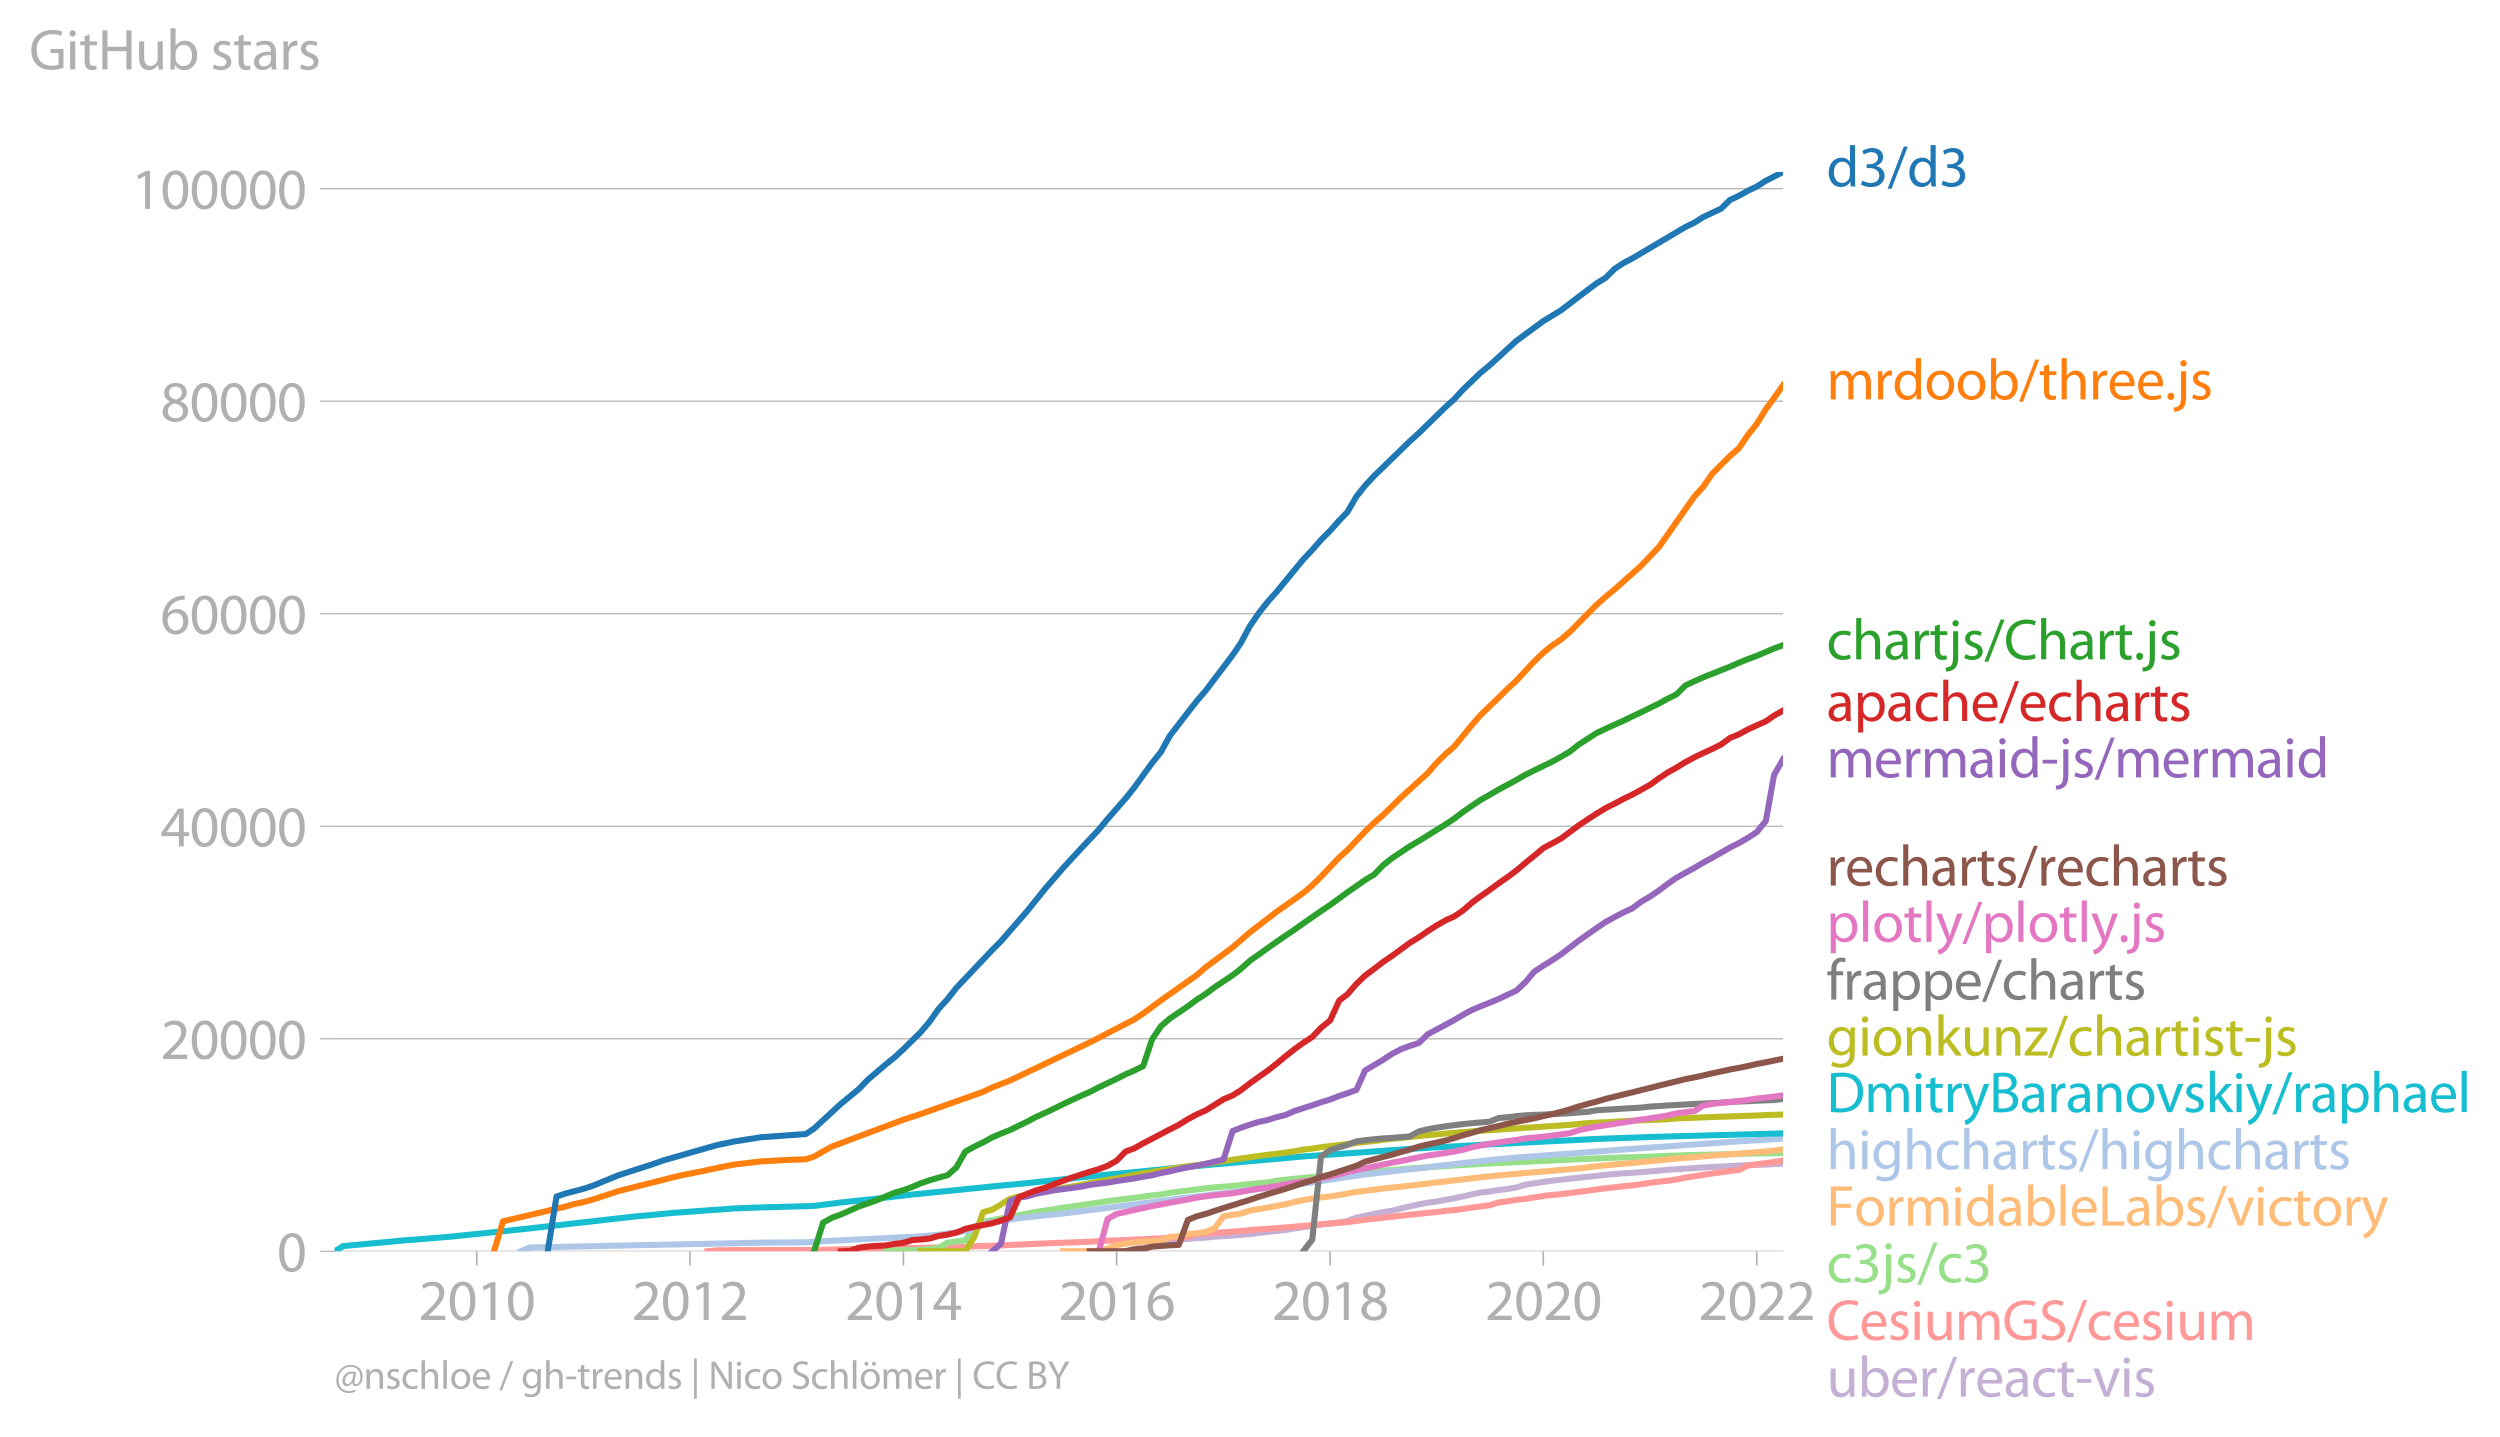 <svg xmlns:xlink="http://www.w3.org/1999/xlink" width="821.807" height="472.419" viewBox="0 0 616.355 354.314" xmlns="http://www.w3.org/2000/svg"><defs><style>*{stroke-linejoin:round;stroke-linecap:butt}</style></defs><g id="figure_1"><path d="M0 354.314h616.355V0H0v354.314z" style="fill:none" id="patch_1"/><g id="axes_1"><path d="M82.476 308.493h357.12V42.381H82.476v266.112z" style="fill:none" id="patch_2"/><g id="matplotlib.axis_1"><g id="xtick_1"><g id="line2d_1"><defs><path id="m6e16ceaa70" d="M0 0v3.5" style="stroke:#b0b0b0;stroke-width:.4"/></defs><use xlink:href="#m6e16ceaa70" x="117.54" y="308.493" style="fill:#b0b0b0;stroke:#b0b0b0;stroke-width:.4"/></g><g style="fill:#b0b0b0" transform="matrix(.14 0 0 -.14 103.177 325.433)" id="text_1"><defs><path id="MyriadPro-Regular-32" d="M2944 0v467H1075v13l333 307c877 845 1434 1466 1434 2234 0 595-378 1209-1274 1209-480 0-890-179-1178-422l180-397c192 160 505 352 883 352 621 0 825-390 825-813-6-627-486-1164-1548-2176L288 346V0h2656z" transform="scale(.016)"/><path id="MyriadPro-Regular-30" d="M1677 4230c-845 0-1447-768-1447-2163C243 691 794-70 1606-70c922 0 1447 780 1447 2195 0 1325-499 2105-1376 2105zm-32-435c582 0 845-672 845-1696 0-1062-276-1734-852-1734-512 0-844 614-844 1696 0 1133 358 1734 851 1734z" transform="scale(.016)"/><path id="MyriadPro-Regular-31" d="M1510 0h544v4160h-480l-908-486 108-429 724 390h12V0z" transform="scale(.016)"/></defs><use xlink:href="#MyriadPro-Regular-32"/><use xlink:href="#MyriadPro-Regular-30" x="51.3"/><use xlink:href="#MyriadPro-Regular-31" x="102.6"/><use xlink:href="#MyriadPro-Regular-30" x="153.9"/></g></g><g id="xtick_2"><use xlink:href="#m6e16ceaa70" x="170.1" y="308.493" style="fill:#b0b0b0;stroke:#b0b0b0;stroke-width:.4" id="line2d_2"/><g style="fill:#b0b0b0" transform="matrix(.14 0 0 -.14 155.737 325.433)" id="text_2"><use xlink:href="#MyriadPro-Regular-32"/><use xlink:href="#MyriadPro-Regular-30" x="51.3"/><use xlink:href="#MyriadPro-Regular-31" x="102.6"/><use xlink:href="#MyriadPro-Regular-32" x="153.9"/></g></g><g id="xtick_3"><use xlink:href="#m6e16ceaa70" x="222.732" y="308.493" style="fill:#b0b0b0;stroke:#b0b0b0;stroke-width:.4" id="line2d_3"/><g style="fill:#b0b0b0" transform="matrix(.14 0 0 -.14 208.37 325.433)" id="text_3"><defs><path id="MyriadPro-Regular-34" d="M2560 0v1133h582v441h-582v2586h-608L96 1504v-371h1933V0h531zM666 1574v13l1017 1415c115 192 218 371 346 614h19c-13-218-19-435-19-653V1574H666z" transform="scale(.016)"/></defs><use xlink:href="#MyriadPro-Regular-32"/><use xlink:href="#MyriadPro-Regular-30" x="51.3"/><use xlink:href="#MyriadPro-Regular-31" x="102.6"/><use xlink:href="#MyriadPro-Regular-34" x="153.9"/></g></g><g id="xtick_4"><use xlink:href="#m6e16ceaa70" x="275.292" y="308.493" style="fill:#b0b0b0;stroke:#b0b0b0;stroke-width:.4" id="line2d_4"/><g style="fill:#b0b0b0" transform="matrix(.14 0 0 -.14 260.93 325.433)" id="text_4"><defs><path id="MyriadPro-Regular-36" d="M2662 4224c-102 0-243-6-409-32-525-64-986-275-1331-614-410-410-704-1056-704-1876C218 621 800-70 1690-70c864 0 1382 704 1382 1465 0 813-518 1344-1254 1344-461 0-807-217-1005-480h-19c96 685 563 1331 1446 1479 160 25 307 32 422 25v461zM1690 365c-589 0-903 505-916 1190 0 103 26 186 64 250 154 301 468 512 807 512 518 0 857-359 857-954s-326-998-806-998h-6z" transform="scale(.016)"/></defs><use xlink:href="#MyriadPro-Regular-32"/><use xlink:href="#MyriadPro-Regular-30" x="51.3"/><use xlink:href="#MyriadPro-Regular-31" x="102.6"/><use xlink:href="#MyriadPro-Regular-36" x="153.9"/></g></g><g id="xtick_5"><use xlink:href="#m6e16ceaa70" x="327.924" y="308.493" style="fill:#b0b0b0;stroke:#b0b0b0;stroke-width:.4" id="line2d_5"/><g style="fill:#b0b0b0" transform="matrix(.14 0 0 -.14 313.561 325.433)" id="text_5"><defs><path id="MyriadPro-Regular-38" d="M1062 2170c-512-218-825-589-825-1114C237 448 762-70 1632-70c794 0 1414 486 1414 1209 0 506-320 871-838 1075v20c512 243 685 620 685 972 0 519-403 1024-1210 1024-729 0-1286-448-1286-1107 0-358 198-717 659-934l6-19zm583-1831c-531 0-851 371-832 794 0 397 262 717 749 857 563-160 915-403 915-908 0-423-327-743-832-743zm6 3488c506 0 704-345 704-678 0-378-275-634-633-755-480 128-794 352-794 768 0 358 256 665 723 665z" transform="scale(.016)"/></defs><use xlink:href="#MyriadPro-Regular-32"/><use xlink:href="#MyriadPro-Regular-30" x="51.3"/><use xlink:href="#MyriadPro-Regular-31" x="102.6"/><use xlink:href="#MyriadPro-Regular-38" x="153.9"/></g></g><g id="xtick_6"><use xlink:href="#m6e16ceaa70" x="380.484" y="308.493" style="fill:#b0b0b0;stroke:#b0b0b0;stroke-width:.4" id="line2d_6"/><g style="fill:#b0b0b0" transform="matrix(.14 0 0 -.14 366.121 325.433)" id="text_6"><use xlink:href="#MyriadPro-Regular-32"/><use xlink:href="#MyriadPro-Regular-30" x="51.3"/><use xlink:href="#MyriadPro-Regular-32" x="102.6"/><use xlink:href="#MyriadPro-Regular-30" x="153.9"/></g></g><g id="xtick_7"><use xlink:href="#m6e16ceaa70" x="433.116" y="308.493" style="fill:#b0b0b0;stroke:#b0b0b0;stroke-width:.4" id="line2d_7"/><g style="fill:#b0b0b0" transform="matrix(.14 0 0 -.14 418.753 325.433)" id="text_7"><use xlink:href="#MyriadPro-Regular-32"/><use xlink:href="#MyriadPro-Regular-30" x="51.3"/><use xlink:href="#MyriadPro-Regular-32" x="102.6"/><use xlink:href="#MyriadPro-Regular-32" x="153.9"/></g></g></g><g id="matplotlib.axis_2"><g id="ytick_1"><path d="M82.476 308.493h357.12" clip-path="url(#p48790f5b46)" style="fill:none;stroke:#b0b0b0;stroke-width:.3;stroke-linecap:square" id="line2d_8"/><g id="line2d_9"><defs><path id="m9517b2ce12" d="M0 0h-3.5" style="stroke:#b0b0b0;stroke-width:.3"/></defs><use xlink:href="#m9517b2ce12" x="82.476" y="308.493" style="fill:#b0b0b0;stroke:#b0b0b0;stroke-width:.3"/></g><use xlink:href="#MyriadPro-Regular-30" style="fill:#b0b0b0" transform="matrix(.14 0 0 -.14 68.295 313.463)" id="text_8"/></g><g id="ytick_2"><path d="M82.476 256.099h357.12" clip-path="url(#p48790f5b46)" style="fill:none;stroke:#b0b0b0;stroke-width:.3;stroke-linecap:square" id="line2d_10"/><use xlink:href="#m9517b2ce12" x="82.476" y="256.099" style="fill:#b0b0b0;stroke:#b0b0b0;stroke-width:.3" id="line2d_11"/><g style="fill:#b0b0b0" transform="matrix(.14 0 0 -.14 39.568 261.069)" id="text_9"><use xlink:href="#MyriadPro-Regular-32"/><use xlink:href="#MyriadPro-Regular-30" x="51.3"/><use xlink:href="#MyriadPro-Regular-30" x="102.6"/><use xlink:href="#MyriadPro-Regular-30" x="153.9"/><use xlink:href="#MyriadPro-Regular-30" x="205.2"/></g></g><g id="ytick_3"><path d="M82.476 203.705h357.12" clip-path="url(#p48790f5b46)" style="fill:none;stroke:#b0b0b0;stroke-width:.3;stroke-linecap:square" id="line2d_12"/><use xlink:href="#m9517b2ce12" x="82.476" y="203.705" style="fill:#b0b0b0;stroke:#b0b0b0;stroke-width:.3" id="line2d_13"/><g style="fill:#b0b0b0" transform="matrix(.14 0 0 -.14 39.568 208.675)" id="text_10"><use xlink:href="#MyriadPro-Regular-34"/><use xlink:href="#MyriadPro-Regular-30" x="51.3"/><use xlink:href="#MyriadPro-Regular-30" x="102.6"/><use xlink:href="#MyriadPro-Regular-30" x="153.9"/><use xlink:href="#MyriadPro-Regular-30" x="205.2"/></g></g><g id="ytick_4"><path d="M82.476 151.31h357.12" clip-path="url(#p48790f5b46)" style="fill:none;stroke:#b0b0b0;stroke-width:.3;stroke-linecap:square" id="line2d_14"/><use xlink:href="#m9517b2ce12" x="82.476" y="151.311" style="fill:#b0b0b0;stroke:#b0b0b0;stroke-width:.3" id="line2d_15"/><g style="fill:#b0b0b0" transform="matrix(.14 0 0 -.14 39.568 156.28)" id="text_11"><use xlink:href="#MyriadPro-Regular-36"/><use xlink:href="#MyriadPro-Regular-30" x="51.3"/><use xlink:href="#MyriadPro-Regular-30" x="102.6"/><use xlink:href="#MyriadPro-Regular-30" x="153.9"/><use xlink:href="#MyriadPro-Regular-30" x="205.2"/></g></g><g id="ytick_5"><path d="M82.476 98.917h357.12" clip-path="url(#p48790f5b46)" style="fill:none;stroke:#b0b0b0;stroke-width:.3;stroke-linecap:square" id="line2d_16"/><use xlink:href="#m9517b2ce12" x="82.476" y="98.917" style="fill:#b0b0b0;stroke:#b0b0b0;stroke-width:.3" id="line2d_17"/><g style="fill:#b0b0b0" transform="matrix(.14 0 0 -.14 39.568 103.887)" id="text_12"><use xlink:href="#MyriadPro-Regular-38"/><use xlink:href="#MyriadPro-Regular-30" x="51.3"/><use xlink:href="#MyriadPro-Regular-30" x="102.6"/><use xlink:href="#MyriadPro-Regular-30" x="153.9"/><use xlink:href="#MyriadPro-Regular-30" x="205.2"/></g></g><g id="ytick_6"><path d="M82.476 46.523h357.12" clip-path="url(#p48790f5b46)" style="fill:none;stroke:#b0b0b0;stroke-width:.3;stroke-linecap:square" id="line2d_18"/><use xlink:href="#m9517b2ce12" x="82.476" y="46.523" style="fill:#b0b0b0;stroke:#b0b0b0;stroke-width:.3" id="line2d_19"/><g style="fill:#b0b0b0" transform="matrix(.14 0 0 -.14 32.387 51.493)" id="text_13"><use xlink:href="#MyriadPro-Regular-31"/><use xlink:href="#MyriadPro-Regular-30" x="51.3"/><use xlink:href="#MyriadPro-Regular-30" x="102.6"/><use xlink:href="#MyriadPro-Regular-30" x="153.9"/><use xlink:href="#MyriadPro-Regular-30" x="205.2"/><use xlink:href="#MyriadPro-Regular-30" x="256.5"/></g></g><g style="fill:#b0b0b0" transform="matrix(.14 0 0 -.14 7.2 17.14)" id="text_14"><defs><path id="MyriadPro-Regular-47" d="M3770 2266H2349v-448h877V531c-128-64-378-115-743-115-1005 0-1664 646-1664 1741 0 1081 685 1734 1735 1734 435 0 723-83 953-185l135 454c-186 90-576 198-1076 198-1446 0-2329-940-2336-2227 0-672 231-1248 602-1606 422-403 960-570 1613-570 582 0 1075 147 1325 237v2074z" transform="scale(.016)"/><path id="MyriadPro-Regular-69" d="M1030 0v3098H467V0h563zM749 4320c-205 0-352-154-352-352 0-192 141-346 339-346 224 0 365 154 358 346 0 198-134 352-345 352z" transform="scale(.016)"/><path id="MyriadPro-Regular-74" d="M595 3667v-569H115v-429h480V979c0-365 58-640 218-806C947 19 1158-70 1421-70c217 0 390 38 499 83l-26 422c-83-25-172-38-326-38-314 0-422 217-422 601v1671h806v429h-806v742l-551-173z" transform="scale(.016)"/><path id="MyriadPro-Regular-48" d="M486 4314V0h557v2022h2087V0h563v4314h-563V2509H1043v1805H486z" transform="scale(.016)"/><path id="MyriadPro-Regular-75" d="M3059 3098h-563V1197c0-103-19-205-51-288-103-250-365-512-743-512-512 0-691 397-691 985v1716H448V1286C448 198 1030-70 1517-70c550 0 877 326 1024 576h13l32-506h499c-19 243-26 525-26 845v2253z" transform="scale(.016)"/><path id="MyriadPro-Regular-62" d="M467 800c0-275-13-589-25-800h486l26 512h19c230-410 589-582 1037-582 691 0 1388 550 1388 1657 7 941-537 1581-1305 1581-499 0-858-224-1056-570h-13v1946H467V800zm557 998c0 90 19 167 32 231 115 429 474 691 858 691 601 0 921-531 921-1152 0-710-352-1190-941-1190-409 0-736 268-844 659-13 64-26 134-26 205v556z" transform="scale(.016)"/><path id="MyriadPro-Regular-73" d="M250 147C467 19 781-70 1120-70c736 0 1158 390 1158 934 0 461-275 730-812 934-404 154-589 269-589 525 0 231 185 423 518 423 288 0 512-103 634-180l141 410c-173 102-448 192-762 192-666 0-1069-410-1069-909 0-371 263-678 819-877 416-153 576-300 576-569 0-256-192-461-601-461-282 0-576 115-743 224L250 147z" transform="scale(.016)"/><path id="MyriadPro-Regular-61" d="M2643 1901c0 621-230 1267-1177 1267-391 0-762-109-1018-275l128-371c218 140 518 230 806 230 634 0 704-461 704-717v-64C890 1978 224 1568 224 819c0-448 320-889 947-889 442 0 775 217 947 460h20l44-390h512c-38 211-51 474-51 742v1159zm-544-858c0-57-13-121-32-179-89-262-345-518-749-518-288 0-531 172-531 537 0 602 698 711 1312 698v-538z" transform="scale(.016)"/><path id="MyriadPro-Regular-72" d="M467 0h557v1651c0 96 13 186 26 263 76 422 358 723 755 723 77 0 134-7 192-19v531c-51 13-96 19-160 19-378 0-717-262-858-678h-25l-20 608H442c19-288 25-602 25-967V0z" transform="scale(.016)"/></defs><use xlink:href="#MyriadPro-Regular-47"/><use xlink:href="#MyriadPro-Regular-69" x="64.6"/><use xlink:href="#MyriadPro-Regular-74" x="88"/><use xlink:href="#MyriadPro-Regular-48" x="121.1"/><use xlink:href="#MyriadPro-Regular-75" x="186.3"/><use xlink:href="#MyriadPro-Regular-62" x="241.4"/><use xlink:href="#MyriadPro-Regular-20" x="298.3"/><use xlink:href="#MyriadPro-Regular-73" x="319.5"/><use xlink:href="#MyriadPro-Regular-74" x="359.1"/><use xlink:href="#MyriadPro-Regular-61" x="392.2"/><use xlink:href="#MyriadPro-Regular-72" x="440.4"/><use xlink:href="#MyriadPro-Regular-73" x="473.1"/></g></g><path d="m277.524 308.493 2.088-.005 2.232-1.894 2.16-.087 2.232-.626 2.16-.126 2.232-.094 2.232-.233 2.16-.189 2.232-.118 2.16-.235 2.232-.113 2.232-.155 2.016-.178 2.232-.18 2.16-.286 2.232-.262 2.16-.215 2.232-.243 2.232-.396 2.16-.299 2.232-.332 2.16-.357 2.232-.217 2.232-.27 2.016-.335 2.232-.846 2.16-.427 2.232-.509 2.16-.424 2.232-.34 2.232-.577 2.16-.505 2.232-.506 2.16-.398 2.232-.283 2.232-.422 2.016-.393 2.232-.445 2.16-.516 2.232-.443 2.16-.262 2.232-.362 2.232-.28 2.16-.364 2.232-.684 2.16-.335 2.232-.349 2.232-.3 2.088-.216 2.232-.285 2.16-.212 2.232-.233 2.16-.234 2.232-.259 2.232-.202 2.16-.16 2.232-.138 2.16-.16 2.232-.189 2.232-.188 2.016-.202 2.232-.134 2.16-.16 2.232-.133 2.16-.139 2.232-.126 2.232-.112 2.16-.105 2.232-.129 2.16-.096 2.232-.092 2.232-.07 2.016-.1 2.232-.124" clip-path="url(#p48790f5b46)" style="fill:none;stroke:#c5b0d5;stroke-width:1.5;stroke-linecap:square" id="line2d_20"/><path d="m174.42 308.493 2.232-.236 2.16-.02 2.232-.022 2.16-.013 2.232-.002 2.232-.003 2.16-.005 2.232-.005H198.684l2.016-.014 2.232-.028 2.16-.071 2.232-.079 2.16-.05 2.232-.044 2.232-.029 2.16-.034 2.232-.052 2.16-.032 2.232-.039 2.232-.031 2.016-.035 2.232-.055 2.16-.023 2.232-.034 2.16-.05 2.232-.06 2.232-.16 2.16-.073 2.232-.076 2.16-.079 2.232-.102 2.232-.09 2.016-.086 2.232-.112 2.16-.087 2.232-.107 2.16-.084 2.232-.073 2.232-.092 2.16-.076 2.232-.12 2.16-.131 2.232-.066 2.232-.113 2.088-.083 2.232-.074 2.16-.139 2.232-.107 2.16-.115 2.232-.105 2.232-.11 2.16-.736 2.232-.147 2.16-.107 2.232-.178 2.232-.155 2.016-.157 2.232-.22 2.16-.186 2.232-.131 2.16-.165 2.232-.181 2.232-.183 2.16-.218 2.232-.16 2.16-.186 2.232-.217 2.232-.197 2.016-.154 2.232-.286 2.16-.296 2.232-.23 2.16-.265 2.232-.238 2.232-.252 2.16-.254 2.232-.215 2.16-.246 2.232-.178 2.232-.312 2.016-.194 2.232-.272 2.16-.351 2.232-.265 2.16-.298 2.232-.69 2.232-.29 2.16-.362 2.232-.243 2.16-.336 2.232-.364 2.232-.262 2.088-.196 2.232-.278 2.16-.288 2.232-.273 2.16-.314 2.232-.28 2.232-.26 2.16-.248 2.232-.213 2.16-.285 2.232-.354 2.232-.28 2.016-.223 2.232-.312 2.16-.468 2.232-.307 2.16-.388 2.232-.298 2.232-.323 2.16-.322 2.232-.24 2.16-1.098 2.232-.312 2.232-.291 2.016-.26 2.232-.363" clip-path="url(#p48790f5b46)" style="fill:none;stroke:#ff9896;stroke-width:1.5;stroke-linecap:square" id="line2d_21"/><path d="m218.34 308.493 2.16-.225 2.232-.013 2.232-.032 2.016-.1 2.232-.175 2.16-.251 2.232-1.342 2.16-.28 2.232-.265 2.232-3.067 2.16-1.58 2.232-.359 2.16-.4 2.232-.394 2.232-.406 2.016-.403 2.232-.409 2.16-.332 2.232-.32 2.16-.39 2.232-.307 2.232-.296 2.16-.346 2.232-.317 2.16-.33 2.232-.306 2.232-.262 2.088-.28 2.232-.289 2.16-.275 2.232-.262 2.16-.4 2.232-.286 2.232-.28 2.16-.27 2.232-.275 2.16-.226 2.232-.18 2.232-.158 2.016-.251 2.232-.218 2.16-.21 2.232-.211 2.16-.412 2.232-.248 2.232-.244 2.16-.2 2.232-.22 2.16-.23 2.232-.196 2.232-.163 2.016-.178 2.232-.199 2.16-.207 2.232-.196 2.16-.205 2.232-.152 2.232-.18 2.16-.205 2.232-.165 2.16-.162 2.232-.118 2.232-.139 2.016-.144 2.232-.118 2.16-.126 2.232-.16 2.16-.12 2.232-.107 2.232-.09 2.16-.099 2.232-.079 2.16-.13 2.232-.095 2.232-.12 2.088-.092 2.232-.097 2.16-.107 2.232-.12 2.16-.09 2.232-.081 2.232-.092 2.16-.07 2.232-.04 2.16-.081 2.232-.094 2.232-.095 2.016-.07 2.232-.074 2.16-.089 2.232-.052 2.16-.055 2.232-.047 2.232-.063 2.16-.06 2.232-.037 2.16-.068 2.232-.045 2.232-.031 2.016-.03 2.232-.044" clip-path="url(#p48790f5b46)" style="fill:none;stroke:#98df8a;stroke-width:1.5;stroke-linecap:square" id="line2d_22"/><g style="fill:#1f77b4" transform="matrix(.14 0 0 -.14 450.31 45.965)" id="text_15"><defs><path id="MyriadPro-Regular-64" d="M2579 4544V2694h-13c-140 250-460 474-934 474-755 0-1395-634-1389-1664C243 563 819-70 1568-70c506 0 883 262 1056 608h13l25-538h506c-19 211-26 525-26 800v3744h-563zm0-3245c0-89-6-166-25-243-103-422-448-672-826-672-608 0-915 518-915 1146 0 684 345 1196 928 1196 422 0 729-294 813-652 19-71 25-167 25-237v-538z" transform="scale(.016)"/><path id="MyriadPro-Regular-33" d="M269 211C474 77 883-70 1350-70c999 0 1517 582 1517 1248 0 582-416 966-928 1068v13c512 186 768 551 768 979 0 506-371 992-1190 992-448 0-871-160-1088-320l147-409c179 128 499 275 832 275 518 0 730-294 730-627 0-493-519-704-928-704H896v-423h314c544 0 1068-249 1075-832 6-345-218-806-941-806-390 0-762 160-922 262L269 211z" transform="scale(.016)"/><path id="MyriadPro-Regular-2f" d="m422-256 1792 4640h-435L-6-256h428z" transform="scale(.016)"/></defs><use xlink:href="#MyriadPro-Regular-64"/><use xlink:href="#MyriadPro-Regular-33" x="56.4"/><use xlink:href="#MyriadPro-Regular-2f" x="107.7"/><use xlink:href="#MyriadPro-Regular-64" x="142"/><use xlink:href="#MyriadPro-Regular-33" x="198.4"/></g><g style="fill:#ff7f0e" transform="matrix(.14 0 0 -.14 450.31 98.47)" id="text_16"><defs><path id="MyriadPro-Regular-6d" d="M467 0h551v1869c0 96 12 192 44 275 90 282 346 563 698 563 429 0 646-358 646-851V0h551v1914c0 102 19 204 45 281 96 275 345 512 665 512 455 0 672-358 672-953V0h551v1824c0 1075-608 1344-1018 1344-294 0-499-77-685-218-128-96-249-230-345-403h-13c-135 365-455 621-877 621-512 0-800-275-973-570h-19l-26 500H442c19-256 25-519 25-839V0z" transform="scale(.016)"/><path id="MyriadPro-Regular-6f" d="M1779 3168c-857 0-1536-608-1536-1645C243 544 890-70 1728-70c749 0 1542 499 1542 1644 0 948-601 1594-1491 1594zm-13-422c666 0 928-666 928-1191 0-697-403-1203-940-1203-551 0-941 512-941 1190 0 589 288 1204 953 1204z" transform="scale(.016)"/><path id="MyriadPro-Regular-68" d="M467 0h563v1869c0 109 7 192 39 269 102 307 390 563 755 563 531 0 717-423 717-922V0h563v1843c0 1069-666 1325-1082 1325-211 0-409-64-576-160-172-96-313-237-403-397h-13v1933H467V0z" transform="scale(.016)"/><path id="MyriadPro-Regular-65" d="M2957 1446c6 58 19 148 19 263 0 569-269 1459-1280 1459-902 0-1453-736-1453-1670C243 563 813-70 1766-70c493 0 832 108 1031 198l-96 403c-211-89-455-160-858-160-563 0-1049 314-1062 1075h2176zM787 1850c45 390 295 915 864 915 634 0 787-557 781-915H787z" transform="scale(.016)"/><path id="MyriadPro-Regular-2e" d="M710-70c237 0 384 172 384 403 0 237-153 403-377 403S333 570 333 333c0-231 153-403 371-403h6z" transform="scale(.016)"/><path id="MyriadPro-Regular-6a" d="M-230-1350c300 0 710 102 960 352 275 281 371 672 371 1273v2823H538V493c0-743-58-992-212-1165C192-819-32-890-288-909l58-441zM826 4320c-212 0-359-154-359-352 0-186 135-346 346-346 224 0 358 160 352 346 0 198-135 352-339 352z" transform="scale(.016)"/></defs><use xlink:href="#MyriadPro-Regular-6d"/><use xlink:href="#MyriadPro-Regular-72" x="83.4"/><use xlink:href="#MyriadPro-Regular-64" x="116.1"/><use xlink:href="#MyriadPro-Regular-6f" x="172.5"/><use xlink:href="#MyriadPro-Regular-6f" x="227.4"/><use xlink:href="#MyriadPro-Regular-62" x="282.3"/><use xlink:href="#MyriadPro-Regular-2f" x="339.2"/><use xlink:href="#MyriadPro-Regular-74" x="373.5"/><use xlink:href="#MyriadPro-Regular-68" x="406.6"/><use xlink:href="#MyriadPro-Regular-72" x="462.1"/><use xlink:href="#MyriadPro-Regular-65" x="494.8"/><use xlink:href="#MyriadPro-Regular-65" x="544.9"/><use xlink:href="#MyriadPro-Regular-2e" x="595"/><use xlink:href="#MyriadPro-Regular-6a" x="615.7"/><use xlink:href="#MyriadPro-Regular-73" x="640"/></g><g style="fill:#2ca02c" transform="matrix(.14 0 0 -.14 450.31 162.556)" id="text_17"><defs><path id="MyriadPro-Regular-63" d="M2579 538c-160-71-371-154-691-154-614 0-1075 442-1075 1158 0 647 384 1172 1094 1172 307 0 519-71 653-148l128 436c-154 76-448 160-781 160-1011 0-1664-692-1664-1645C243 570 851-70 1786-70c416 0 742 108 889 185l-96 423z" transform="scale(.016)"/><path id="MyriadPro-Regular-43" d="M3386 582c-224-108-570-179-909-179-1050 0-1658 679-1658 1735 0 1132 672 1779 1683 1779 359 0 660-77 871-179l134 454c-147 77-486 192-1024 192-1337 0-2253-915-2253-2266C230 704 1146-70 2362-70c524 0 934 108 1139 211l-115 441z" transform="scale(.016)"/></defs><use xlink:href="#MyriadPro-Regular-63"/><use xlink:href="#MyriadPro-Regular-68" x="44.8"/><use xlink:href="#MyriadPro-Regular-61" x="100.3"/><use xlink:href="#MyriadPro-Regular-72" x="148.5"/><use xlink:href="#MyriadPro-Regular-74" x="181.2"/><use xlink:href="#MyriadPro-Regular-6a" x="214.3"/><use xlink:href="#MyriadPro-Regular-73" x="238.6"/><use xlink:href="#MyriadPro-Regular-2f" x="278.2"/><use xlink:href="#MyriadPro-Regular-43" x="312.5"/><use xlink:href="#MyriadPro-Regular-68" x="370.5"/><use xlink:href="#MyriadPro-Regular-61" x="426"/><use xlink:href="#MyriadPro-Regular-72" x="474.2"/><use xlink:href="#MyriadPro-Regular-74" x="506.9"/><use xlink:href="#MyriadPro-Regular-2e" x="540"/><use xlink:href="#MyriadPro-Regular-6a" x="560.7"/><use xlink:href="#MyriadPro-Regular-73" x="585"/></g><g style="fill:#d62728" transform="matrix(.14 0 0 -.14 450.31 177.753)" id="text_18"><defs><path id="MyriadPro-Regular-70" d="M467-1267h557V416h13c185-307 544-486 953-486 730 0 1408 550 1408 1664 0 940-563 1574-1312 1574-505 0-870-224-1100-602h-13l-26 532H442c12-295 25-615 25-1012v-3353zm557 3059c0 77 19 160 38 230 109 423 468 698 852 698 595 0 921-531 921-1152 0-710-345-1197-941-1197-403 0-742 269-844 659-13 71-26 148-26 231v531z" transform="scale(.016)"/></defs><use xlink:href="#MyriadPro-Regular-61"/><use xlink:href="#MyriadPro-Regular-70" x="48.2"/><use xlink:href="#MyriadPro-Regular-61" x="105.1"/><use xlink:href="#MyriadPro-Regular-63" x="153.3"/><use xlink:href="#MyriadPro-Regular-68" x="198.1"/><use xlink:href="#MyriadPro-Regular-65" x="253.6"/><use xlink:href="#MyriadPro-Regular-2f" x="303.7"/><use xlink:href="#MyriadPro-Regular-65" x="338"/><use xlink:href="#MyriadPro-Regular-63" x="388.1"/><use xlink:href="#MyriadPro-Regular-68" x="432.9"/><use xlink:href="#MyriadPro-Regular-61" x="488.4"/><use xlink:href="#MyriadPro-Regular-72" x="536.6"/><use xlink:href="#MyriadPro-Regular-74" x="569.3"/><use xlink:href="#MyriadPro-Regular-73" x="602.4"/></g><g style="fill:#9467bd" transform="matrix(.14 0 0 -.14 450.31 191.662)" id="text_19"><defs><path id="MyriadPro-Regular-2d" d="M192 1939v-416h1581v416H192z" transform="scale(.016)"/></defs><use xlink:href="#MyriadPro-Regular-6d"/><use xlink:href="#MyriadPro-Regular-65" x="83.4"/><use xlink:href="#MyriadPro-Regular-72" x="133.5"/><use xlink:href="#MyriadPro-Regular-6d" x="166.2"/><use xlink:href="#MyriadPro-Regular-61" x="249.6"/><use xlink:href="#MyriadPro-Regular-69" x="297.8"/><use xlink:href="#MyriadPro-Regular-64" x="321.2"/><use xlink:href="#MyriadPro-Regular-2d" x="377.6"/><use xlink:href="#MyriadPro-Regular-6a" x="408.3"/><use xlink:href="#MyriadPro-Regular-73" x="432.6"/><use xlink:href="#MyriadPro-Regular-2f" x="472.2"/><use xlink:href="#MyriadPro-Regular-6d" x="506.5"/><use xlink:href="#MyriadPro-Regular-65" x="589.9"/><use xlink:href="#MyriadPro-Regular-72" x="640"/><use xlink:href="#MyriadPro-Regular-6d" x="672.7"/><use xlink:href="#MyriadPro-Regular-61" x="756.1"/><use xlink:href="#MyriadPro-Regular-69" x="804.3"/><use xlink:href="#MyriadPro-Regular-64" x="827.7"/></g><g style="fill:#8c564b" transform="matrix(.14 0 0 -.14 450.31 218.343)" id="text_20"><use xlink:href="#MyriadPro-Regular-72"/><use xlink:href="#MyriadPro-Regular-65" x="32.7"/><use xlink:href="#MyriadPro-Regular-63" x="82.8"/><use xlink:href="#MyriadPro-Regular-68" x="127.6"/><use xlink:href="#MyriadPro-Regular-61" x="183.1"/><use xlink:href="#MyriadPro-Regular-72" x="231.3"/><use xlink:href="#MyriadPro-Regular-74" x="264"/><use xlink:href="#MyriadPro-Regular-73" x="297.1"/><use xlink:href="#MyriadPro-Regular-2f" x="336.7"/><use xlink:href="#MyriadPro-Regular-72" x="371"/><use xlink:href="#MyriadPro-Regular-65" x="403.7"/><use xlink:href="#MyriadPro-Regular-63" x="453.8"/><use xlink:href="#MyriadPro-Regular-68" x="498.6"/><use xlink:href="#MyriadPro-Regular-61" x="554.1"/><use xlink:href="#MyriadPro-Regular-72" x="602.3"/><use xlink:href="#MyriadPro-Regular-74" x="635"/><use xlink:href="#MyriadPro-Regular-73" x="668.1"/></g><g style="fill:#e377c2" transform="matrix(.14 0 0 -.14 450.31 232.182)" id="text_21"><defs><path id="MyriadPro-Regular-6c" d="M467 0h563v4544H467V0z" transform="scale(.016)"/><path id="MyriadPro-Regular-79" d="M58 3098 1203 243c26-70 39-115 39-147s-20-77-45-134c-128-288-320-506-474-628-166-140-352-230-493-275l141-473c141 25 416 121 691 364 384 333 660 877 1063 1940l845 2208h-596l-614-1818c-77-224-141-461-198-646h-13c-51 185-128 428-199 633L672 3098H58z" transform="scale(.016)"/></defs><use xlink:href="#MyriadPro-Regular-70"/><use xlink:href="#MyriadPro-Regular-6c" x="56.9"/><use xlink:href="#MyriadPro-Regular-6f" x="80.5"/><use xlink:href="#MyriadPro-Regular-74" x="135.4"/><use xlink:href="#MyriadPro-Regular-6c" x="168.5"/><use xlink:href="#MyriadPro-Regular-79" x="192.1"/><use xlink:href="#MyriadPro-Regular-2f" x="239.2"/><use xlink:href="#MyriadPro-Regular-70" x="273.5"/><use xlink:href="#MyriadPro-Regular-6c" x="330.4"/><use xlink:href="#MyriadPro-Regular-6f" x="354"/><use xlink:href="#MyriadPro-Regular-74" x="408.9"/><use xlink:href="#MyriadPro-Regular-6c" x="442"/><use xlink:href="#MyriadPro-Regular-79" x="465.6"/><use xlink:href="#MyriadPro-Regular-2e" x="512.7"/><use xlink:href="#MyriadPro-Regular-6a" x="533.4"/><use xlink:href="#MyriadPro-Regular-73" x="557.7"/></g><g style="fill:#7f7f7f" transform="matrix(.14 0 0 -.14 450.31 246.42)" id="text_22"><defs><path id="MyriadPro-Regular-66" d="M1082 0v2669h748v429h-748v166c0 474 121 896 601 896 160 0 275-32 359-70l76 435c-108 45-281 89-480 89-262 0-544-83-755-288-262-249-358-646-358-1081v-147H90v-429h435V0h557z" transform="scale(.016)"/></defs><use xlink:href="#MyriadPro-Regular-66"/><use xlink:href="#MyriadPro-Regular-72" x="29.2"/><use xlink:href="#MyriadPro-Regular-61" x="61.9"/><use xlink:href="#MyriadPro-Regular-70" x="110.1"/><use xlink:href="#MyriadPro-Regular-70" x="167"/><use xlink:href="#MyriadPro-Regular-65" x="223.9"/><use xlink:href="#MyriadPro-Regular-2f" x="274"/><use xlink:href="#MyriadPro-Regular-63" x="308.3"/><use xlink:href="#MyriadPro-Regular-68" x="353.1"/><use xlink:href="#MyriadPro-Regular-61" x="408.6"/><use xlink:href="#MyriadPro-Regular-72" x="456.8"/><use xlink:href="#MyriadPro-Regular-74" x="489.5"/><use xlink:href="#MyriadPro-Regular-73" x="522.6"/></g><g style="fill:#bcbd22" transform="matrix(.14 0 0 -.14 450.31 260.252)" id="text_23"><defs><path id="MyriadPro-Regular-67" d="M3110 2246c0 378 13 628 26 852h-493l-25-468h-13c-135 256-429 538-967 538-710 0-1395-595-1395-1645C243 666 794 13 1562 13c480 0 812 230 985 518h13V186c0-781-422-1082-998-1082-384 0-704 115-909 243l-141-429c250-166 659-256 1030-256 391 0 826 90 1127 372 301 268 441 704 441 1414v1798zm-556-928c0-96-13-204-45-300-122-359-435-576-781-576-608 0-915 505-915 1113 0 717 384 1171 921 1171 410 0 685-268 788-595 25-77 32-160 32-256v-557z" transform="scale(.016)"/><path id="MyriadPro-Regular-6e" d="M467 0h563v1862c0 96 13 192 39 263 96 313 384 576 755 576 531 0 717-416 717-915V0h563v1850c0 1062-666 1318-1094 1318-512 0-871-288-1024-582h-13l-32 512H442c19-256 25-519 25-839V0z" transform="scale(.016)"/><path id="MyriadPro-Regular-6b" d="M1024 4544H467V0h557v1165l288 320L2381 0h685L1702 1824l1197 1274h-678l-909-1069c-90-109-198-243-275-352h-13v2867z" transform="scale(.016)"/><path id="MyriadPro-Regular-7a" d="M115 0h2515v448H819v13c141 160 269 313 397 486l1382 1799 7 352H243v-455h1677v-13c-141-166-269-313-403-480L115 326V0z" transform="scale(.016)"/></defs><use xlink:href="#MyriadPro-Regular-67"/><use xlink:href="#MyriadPro-Regular-69" x="55.9"/><use xlink:href="#MyriadPro-Regular-6f" x="79.3"/><use xlink:href="#MyriadPro-Regular-6e" x="134.2"/><use xlink:href="#MyriadPro-Regular-6b" x="189.7"/><use xlink:href="#MyriadPro-Regular-75" x="236.6"/><use xlink:href="#MyriadPro-Regular-6e" x="291.7"/><use xlink:href="#MyriadPro-Regular-7a" x="347.2"/><use xlink:href="#MyriadPro-Regular-2f" x="390"/><use xlink:href="#MyriadPro-Regular-63" x="424.3"/><use xlink:href="#MyriadPro-Regular-68" x="469.1"/><use xlink:href="#MyriadPro-Regular-61" x="524.6"/><use xlink:href="#MyriadPro-Regular-72" x="572.8"/><use xlink:href="#MyriadPro-Regular-74" x="605.5"/><use xlink:href="#MyriadPro-Regular-69" x="638.6"/><use xlink:href="#MyriadPro-Regular-73" x="662"/><use xlink:href="#MyriadPro-Regular-74" x="701.6"/><use xlink:href="#MyriadPro-Regular-2d" x="734.7"/><use xlink:href="#MyriadPro-Regular-6a" x="765.4"/><use xlink:href="#MyriadPro-Regular-73" x="789.7"/></g><g style="fill:#17becf" transform="matrix(.14 0 0 -.14 450.31 274.182)" id="text_24"><defs><path id="MyriadPro-Regular-44" d="M486 13c282-32 615-51 1012-51 838 0 1504 217 1907 620 403 397 621 973 621 1677 0 698-224 1197-608 1549-378 352-948 538-1748 538-441 0-844-39-1184-90V13zm557 3833c147 32 365 58 653 58 1178 0 1754-646 1747-1664 0-1165-646-1830-1837-1830-217 0-422 6-563 32v3404z" transform="scale(.016)"/><path id="MyriadPro-Regular-42" d="M486 13c186-26 480-51 864-51 704 0 1191 128 1492 403 217 211 364 493 364 864 0 640-480 979-889 1081v13c454 167 729 531 729 947 0 340-134 596-358 762-269 218-627 314-1184 314-390 0-774-39-1018-90V13zm557 3865c90 20 237 39 493 39 563 0 947-199 947-704 0-416-345-723-934-723h-506v1388zm0-1811h461c608 0 1114-243 1114-832 0-627-532-838-1108-838-198 0-358 6-467 25v1645z" transform="scale(.016)"/><path id="MyriadPro-Regular-76" d="M83 3098 1261 0h537l1216 3098h-588l-602-1741c-102-282-192-538-262-794h-20c-64 256-147 512-249 794L685 3098H83z" transform="scale(.016)"/></defs><use xlink:href="#MyriadPro-Regular-44"/><use xlink:href="#MyriadPro-Regular-6d" x="66.6"/><use xlink:href="#MyriadPro-Regular-69" x="150"/><use xlink:href="#MyriadPro-Regular-74" x="173.4"/><use xlink:href="#MyriadPro-Regular-72" x="206.5"/><use xlink:href="#MyriadPro-Regular-79" x="239.2"/><use xlink:href="#MyriadPro-Regular-42" x="286.3"/><use xlink:href="#MyriadPro-Regular-61" x="340.5"/><use xlink:href="#MyriadPro-Regular-72" x="388.7"/><use xlink:href="#MyriadPro-Regular-61" x="421.4"/><use xlink:href="#MyriadPro-Regular-6e" x="469.6"/><use xlink:href="#MyriadPro-Regular-6f" x="525.1"/><use xlink:href="#MyriadPro-Regular-76" x="580"/><use xlink:href="#MyriadPro-Regular-73" x="628.1"/><use xlink:href="#MyriadPro-Regular-6b" x="667.7"/><use xlink:href="#MyriadPro-Regular-69" x="714.6"/><use xlink:href="#MyriadPro-Regular-79" x="738"/><use xlink:href="#MyriadPro-Regular-2f" x="785.1"/><use xlink:href="#MyriadPro-Regular-72" x="819.4"/><use xlink:href="#MyriadPro-Regular-61" x="852.1"/><use xlink:href="#MyriadPro-Regular-70" x="900.3"/><use xlink:href="#MyriadPro-Regular-68" x="957.2"/><use xlink:href="#MyriadPro-Regular-61" x="1012.7"/><use xlink:href="#MyriadPro-Regular-65" x="1060.9"/><use xlink:href="#MyriadPro-Regular-6c" x="1111"/></g><g style="fill:#aec7e8" transform="matrix(.14 0 0 -.14 450.31 288.265)" id="text_25"><use xlink:href="#MyriadPro-Regular-68"/><use xlink:href="#MyriadPro-Regular-69" x="55.5"/><use xlink:href="#MyriadPro-Regular-67" x="78.9"/><use xlink:href="#MyriadPro-Regular-68" x="134.8"/><use xlink:href="#MyriadPro-Regular-63" x="190.3"/><use xlink:href="#MyriadPro-Regular-68" x="235.1"/><use xlink:href="#MyriadPro-Regular-61" x="290.6"/><use xlink:href="#MyriadPro-Regular-72" x="338.8"/><use xlink:href="#MyriadPro-Regular-74" x="371.5"/><use xlink:href="#MyriadPro-Regular-73" x="404.6"/><use xlink:href="#MyriadPro-Regular-2f" x="444.2"/><use xlink:href="#MyriadPro-Regular-68" x="478.5"/><use xlink:href="#MyriadPro-Regular-69" x="534"/><use xlink:href="#MyriadPro-Regular-67" x="557.4"/><use xlink:href="#MyriadPro-Regular-68" x="613.3"/><use xlink:href="#MyriadPro-Regular-63" x="668.8"/><use xlink:href="#MyriadPro-Regular-68" x="713.6"/><use xlink:href="#MyriadPro-Regular-61" x="769.1"/><use xlink:href="#MyriadPro-Regular-72" x="817.3"/><use xlink:href="#MyriadPro-Regular-74" x="850"/><use xlink:href="#MyriadPro-Regular-73" x="883.1"/></g><g style="fill:#ffbb78" transform="matrix(.14 0 0 -.14 450.31 302.182)" id="text_26"><defs><path id="MyriadPro-Regular-46" d="M486 0h557v1952h1632v461H1043v1433h1767v468H486V0z" transform="scale(.016)"/><path id="MyriadPro-Regular-4c" d="M486 0h2400v467H1043v3847H486V0z" transform="scale(.016)"/></defs><use xlink:href="#MyriadPro-Regular-46"/><use xlink:href="#MyriadPro-Regular-6f" x="48.7"/><use xlink:href="#MyriadPro-Regular-72" x="103.6"/><use xlink:href="#MyriadPro-Regular-6d" x="136.3"/><use xlink:href="#MyriadPro-Regular-69" x="219.7"/><use xlink:href="#MyriadPro-Regular-64" x="243.1"/><use xlink:href="#MyriadPro-Regular-61" x="299.5"/><use xlink:href="#MyriadPro-Regular-62" x="347.7"/><use xlink:href="#MyriadPro-Regular-6c" x="404.6"/><use xlink:href="#MyriadPro-Regular-65" x="428.2"/><use xlink:href="#MyriadPro-Regular-4c" x="478.3"/><use xlink:href="#MyriadPro-Regular-61" x="525.5"/><use xlink:href="#MyriadPro-Regular-62" x="573.7"/><use xlink:href="#MyriadPro-Regular-73" x="630.6"/><use xlink:href="#MyriadPro-Regular-2f" x="670.2"/><use xlink:href="#MyriadPro-Regular-76" x="704.5"/><use xlink:href="#MyriadPro-Regular-69" x="752.6"/><use xlink:href="#MyriadPro-Regular-63" x="776"/><use xlink:href="#MyriadPro-Regular-74" x="820.8"/><use xlink:href="#MyriadPro-Regular-6f" x="853.9"/><use xlink:href="#MyriadPro-Regular-72" x="908.8"/><use xlink:href="#MyriadPro-Regular-79" x="941.5"/></g><g style="fill:#98df8a" transform="matrix(.14 0 0 -.14 450.31 316.161)" id="text_27"><use xlink:href="#MyriadPro-Regular-63"/><use xlink:href="#MyriadPro-Regular-33" x="44.8"/><use xlink:href="#MyriadPro-Regular-6a" x="96.1"/><use xlink:href="#MyriadPro-Regular-73" x="120.4"/><use xlink:href="#MyriadPro-Regular-2f" x="160"/><use xlink:href="#MyriadPro-Regular-63" x="194.3"/><use xlink:href="#MyriadPro-Regular-33" x="239.1"/></g><g style="fill:#ff9896" transform="matrix(.14 0 0 -.14 450.31 330.343)" id="text_28"><defs><path id="MyriadPro-Regular-53" d="M269 211C499 58 954-70 1370-70c1017 0 1510 582 1510 1248 0 633-371 985-1101 1267-595 230-857 429-857 832 0 294 224 646 812 646 391 0 679-128 820-205l153 455c-192 109-512 211-953 211-839 0-1396-499-1396-1171 0-608 436-973 1140-1223 582-224 812-454 812-857 0-435-332-736-902-736-384 0-749 128-998 281L269 211z" transform="scale(.016)"/></defs><use xlink:href="#MyriadPro-Regular-43"/><use xlink:href="#MyriadPro-Regular-65" x="58"/><use xlink:href="#MyriadPro-Regular-73" x="108.1"/><use xlink:href="#MyriadPro-Regular-69" x="147.7"/><use xlink:href="#MyriadPro-Regular-75" x="171.1"/><use xlink:href="#MyriadPro-Regular-6d" x="226.2"/><use xlink:href="#MyriadPro-Regular-47" x="309.6"/><use xlink:href="#MyriadPro-Regular-53" x="374.2"/><use xlink:href="#MyriadPro-Regular-2f" x="423.5"/><use xlink:href="#MyriadPro-Regular-63" x="457.8"/><use xlink:href="#MyriadPro-Regular-65" x="502.6"/><use xlink:href="#MyriadPro-Regular-73" x="552.7"/><use xlink:href="#MyriadPro-Regular-69" x="592.3"/><use xlink:href="#MyriadPro-Regular-75" x="615.7"/><use xlink:href="#MyriadPro-Regular-6d" x="670.8"/></g><g style="fill:#c5b0d5" transform="matrix(.14 0 0 -.14 450.31 344.343)" id="text_29"><use xlink:href="#MyriadPro-Regular-75"/><use xlink:href="#MyriadPro-Regular-62" x="55.1"/><use xlink:href="#MyriadPro-Regular-65" x="112"/><use xlink:href="#MyriadPro-Regular-72" x="162.1"/><use xlink:href="#MyriadPro-Regular-2f" x="194.8"/><use xlink:href="#MyriadPro-Regular-72" x="229.1"/><use xlink:href="#MyriadPro-Regular-65" x="261.8"/><use xlink:href="#MyriadPro-Regular-61" x="311.9"/><use xlink:href="#MyriadPro-Regular-63" x="360.1"/><use xlink:href="#MyriadPro-Regular-74" x="404.9"/><use xlink:href="#MyriadPro-Regular-2d" x="438"/><use xlink:href="#MyriadPro-Regular-76" x="468.7"/><use xlink:href="#MyriadPro-Regular-69" x="516.8"/><use xlink:href="#MyriadPro-Regular-73" x="540.2"/></g><g style="fill:#b0b0b0" transform="matrix(.097 0 0 -.097 82.476 342.391)" id="text_30"><defs><path id="MyriadPro-Regular-40" d="M2867 1632c-70-397-409-870-781-870-281 0-422 204-422 486 0 621 454 1152 1018 1152 147 0 256-26 320-45l-135-723zm384-1773c-262-147-601-224-966-224-947 0-1645 666-1645 1735 0 1299 877 2131 1920 2131 992 0 1549-672 1549-1600 0-743-365-1178-691-1171-212 6-288 230-192 716l217 1159c-166 77-409 134-685 134-889 0-1516-723-1516-1517 0-505 320-806 691-806 384 0 678 186 902 563h26c-19-390 217-563 473-563 602 0 1140 563 1140 1523 0 1069-749 1856-1863 1856-1421 0-2336-1145-2336-2464C275 96 1165-672 2214-672c429 0 788 70 1140 256l-103 275z" transform="scale(.016)"/><path id="MyriadPro-Regular-7c" d="M550 4800v-6400h429v6400H550z" transform="scale(.016)"/><path id="MyriadPro-Regular-4e" d="M1011 0v1843c0 717-13 1235-45 1779l20 7c217-467 505-960 806-1440L3162 0h563v4314h-525V2509c0-672 13-1197 64-1773l-13-6c-205 441-454 896-774 1401L1094 4314H486V0h525z" transform="scale(.016)"/><path id="MyriadPro-Regular-f6" d="M1165 3648c185 0 313 154 313 326 0 186-134 327-313 327s-327-147-327-327c0-172 135-326 320-326h7zm1184 0c185 0 313 154 313 326 0 186-134 327-313 327s-320-147-320-327c0-172 128-326 313-326h7zm-570-480c-857 0-1536-608-1536-1645C243 544 890-70 1728-70c749 0 1542 499 1542 1644 0 948-601 1594-1491 1594zm-13-422c666 0 928-666 928-1191 0-697-403-1203-940-1203-551 0-941 512-941 1190 0 589 288 1204 953 1204z" transform="scale(.016)"/><path id="MyriadPro-Regular-59" d="M2010 0v1837l1446 2477h-634l-620-1191c-167-326-314-608-436-889h-12c-135 300-263 563-429 889L717 4314H83l1363-2484V0h564z" transform="scale(.016)"/></defs><use xlink:href="#MyriadPro-Regular-40"/><use xlink:href="#MyriadPro-Regular-6e" x="73.7"/><use xlink:href="#MyriadPro-Regular-73" x="129.2"/><use xlink:href="#MyriadPro-Regular-63" x="168.8"/><use xlink:href="#MyriadPro-Regular-68" x="213.6"/><use xlink:href="#MyriadPro-Regular-6c" x="269.1"/><use xlink:href="#MyriadPro-Regular-6f" x="292.7"/><use xlink:href="#MyriadPro-Regular-65" x="347.6"/><use xlink:href="#MyriadPro-Regular-20" x="397.7"/><use xlink:href="#MyriadPro-Regular-2f" x="418.9"/><use xlink:href="#MyriadPro-Regular-20" x="453.2"/><use xlink:href="#MyriadPro-Regular-67" x="474.4"/><use xlink:href="#MyriadPro-Regular-68" x="530.3"/><use xlink:href="#MyriadPro-Regular-2d" x="585.8"/><use xlink:href="#MyriadPro-Regular-74" x="616.5"/><use xlink:href="#MyriadPro-Regular-72" x="649.6"/><use xlink:href="#MyriadPro-Regular-65" x="682.3"/><use xlink:href="#MyriadPro-Regular-6e" x="732.4"/><use xlink:href="#MyriadPro-Regular-64" x="787.9"/><use xlink:href="#MyriadPro-Regular-73" x="844.3"/><use xlink:href="#MyriadPro-Regular-20" x="883.9"/><use xlink:href="#MyriadPro-Regular-7c" x="905.1"/><use xlink:href="#MyriadPro-Regular-20" x="929"/><use xlink:href="#MyriadPro-Regular-4e" x="950.2"/><use xlink:href="#MyriadPro-Regular-69" x="1016"/><use xlink:href="#MyriadPro-Regular-63" x="1039.4"/><use xlink:href="#MyriadPro-Regular-6f" x="1084.2"/><use xlink:href="#MyriadPro-Regular-20" x="1139.1"/><use xlink:href="#MyriadPro-Regular-53" x="1160.3"/><use xlink:href="#MyriadPro-Regular-63" x="1209.6"/><use xlink:href="#MyriadPro-Regular-68" x="1254.4"/><use xlink:href="#MyriadPro-Regular-6c" x="1309.9"/><use xlink:href="#MyriadPro-Regular-f6" x="1333.5"/><use xlink:href="#MyriadPro-Regular-6d" x="1388.4"/><use xlink:href="#MyriadPro-Regular-65" x="1471.8"/><use xlink:href="#MyriadPro-Regular-72" x="1521.9"/><use xlink:href="#MyriadPro-Regular-20" x="1554.6"/><use xlink:href="#MyriadPro-Regular-7c" x="1575.8"/><use xlink:href="#MyriadPro-Regular-20" x="1599.7"/><use xlink:href="#MyriadPro-Regular-43" x="1620.9"/><use xlink:href="#MyriadPro-Regular-43" x="1678.9"/><use xlink:href="#MyriadPro-Regular-20" x="1736.9"/><use xlink:href="#MyriadPro-Regular-42" x="1758.1"/><use xlink:href="#MyriadPro-Regular-59" x="1812.3"/></g><path d="m262.044 308.493 2.232-.003 2.232-.007 2.16-.014 2.232-.023 2.16-.59 2.232-.893 2.232-.372 2.088-.296 2.232-.15 2.16-.172 2.232-.152 2.16-.896 2.232-.141 2.232-.514 2.16-.238 2.232-.294 2.16-.885 2.232-2.987 2.232-.353 2.016-.312 2.232-.726 2.16-.377 2.232-.388 2.16-.382 2.232-.414 2.232-.571 2.16-.45 2.232-.396 2.16-.307 2.232-.217 2.232-.343 2.016-.383 2.232-.388 2.16-.28 2.232-.272 2.16-.286 2.232-.241 2.232-.215 2.16-.262 2.232-.236 2.16-.28 2.232-.28 2.232-.223 2.016-.264 2.232-.25 2.16-.27 2.232-.266 2.16-.223 2.232-.228 2.232-.199 2.16-.176 2.232-.238 2.16-.16 2.232-.173 2.232-.188 2.088-.202 2.232-.204 2.16-.178 2.232-.265 2.16-.262 2.232-.228 2.232-.225 2.16-.17 2.232-.179 2.16-.23 2.232-.218 2.232-.212 2.016-.217 2.232-.218 2.16-.178 2.232-.157 2.16-.215 2.232-.162 2.232-.205 2.16-.157 2.232-.141 2.16-.184 2.232-.175 2.232-.173 2.016-.236 2.232-.262" clip-path="url(#p48790f5b46)" style="fill:none;stroke:#ffbb78;stroke-width:1.5;stroke-linecap:square" id="line2d_23"/><path d="m128.412 308.493 2.16-.94 59.256-1.23 8.856-.033 4.248-.286 24.048-1.186 4.392-.399 8.856-1.236 2.16-1.52 6.624-.982 2.232-.367 10.8-1.134 8.856-1.116 4.392-.568 15.336-1.989 30.672-3.691 15.264-2.28 11.016-1.264 2.232-.21 4.392-.571 6.48-.742 8.784-.96 4.392-.41 30.744-2.297 8.712-.618 4.392-.315 4.392-.28 4.392-.348 13.104-.802h0" clip-path="url(#p48790f5b46)" style="fill:none;stroke:#aec7e8;stroke-width:1.5;stroke-linecap:square" id="line2d_24"/><path d="m82.476 308.493 2.16-1.284 15.264-1.422 4.392-.338 6.624-.54 17.496-1.818 28.44-3.212 4.464-.393 4.392-.442 15.336-1.114 6.624-.248 13.032-.367 6.624-.86 8.784-.922 8.856-1.037 21.816-2.2 4.464-.404 19.656-2.085 10.944-1.053 8.784-.899 30.672-2.75 10.872-.747 15.408-1.114 19.656-1.12 26.352-1.326 13.248-.488 32.76-.89h0" clip-path="url(#p48790f5b46)" style="fill:none;stroke:#17becf;stroke-width:1.5;stroke-linecap:square" id="line2d_25"/><path d="m226.98 308.493 2.232-.02 2.16-.004h2.232l2.16-.002 2.232-.029 2.232-3.52 2.16-6.084 2.232-.59 2.16-1.29 2.232-1.387 2.232-.607 2.016-.401 2.232-.375 2.16-.38 2.232-.416 2.16-.482 2.232-.367 2.232-.398 2.16-.461 2.232-.422 2.16-.393 2.232-.338 2.232-.456 2.088-.445 2.232-.37 2.16-.337 2.232-.372 2.16-.362 2.232-.314 2.232-.351 2.16-.265 2.232-.306 2.16-.346 2.232-.343 2.232-.346 2.016-.296 2.232-.32 2.16-.304 2.232-.29 2.16-.25 2.232-.295 2.232-.336 2.16-.395 2.232-.26 2.16-.335 2.232-.27 2.232-.283 2.016-.243 2.232-.26 2.16-.24 2.232-.231 2.16-.304 2.232-.239 2.232-.243 2.16-.223 2.232-.225 2.16-.22 2.232-.176 2.232-.222 2.016-.15 2.232-.199 2.16-.17 2.232-.17 2.16-.116 2.232-.152 2.232-.154 2.16-.136 2.232-.173 2.16-.129 2.232-.136 2.232-.16 2.088-.13 2.232-.155 2.16-.244 2.232-.196 2.16-.11 2.232-.097 2.232-.12 2.16-.147 2.232-.095 2.16-.105 2.232-.094 2.232-.078 2.016-.105 2.232-.189 2.16-.094 2.232-.079 2.16-.089 2.232-.097 2.232-.063 2.16-.073 2.232-.079 2.16-.086 2.232-.063 2.232-.11 2.016-.07 2.232-.066" clip-path="url(#p48790f5b46)" style="fill:none;stroke:#bcbd22;stroke-width:1.5;stroke-linecap:square" id="line2d_26"/><path d="m321.3 308.493 2.232-2.903 2.16-20.488 2.232-1.528 2.232-.736 2.016-.542 2.232-.901 2.16-.283 2.232-.241 2.16-.197 2.232-.144 2.232-.175 2.16-.186 2.232-1.231 2.16-.532 2.232-.39 2.232-.333 2.016-.275 2.232-.268 2.16-.225 2.232-.189 2.16-.175 2.232-.901 2.232-.212 2.16-.268 2.232-.19 2.16-.121 2.232-.063 2.232-.115 2.088-.095 2.232-.139 2.16-.173 2.232-.149 2.16-.393 2.232-.147 2.232-.12 2.16-.15 2.232-.12 2.16-.12 2.232-.265 2.232-.123 2.016-.142 2.232-.13 2.16-.103 2.232-.13 2.16-.092 2.232-.118 2.232-.108 2.16-.19 2.232-.106 2.16-.076 2.232-.118 2.232-.089 2.016-.073 2.232-.293" clip-path="url(#p48790f5b46)" style="fill:none;stroke:#7f7f7f;stroke-width:1.5;stroke-linecap:square" id="line2d_27"/><path d="m270.9 308.493 2.16-7.953 2.232-1.255 2.232-.49 2.088-.493 2.232-.466 2.16-.485 2.232-.39 2.16-.45 2.232-.37 2.232-.432 2.16-.432 2.232-.328 2.16-.275 2.232-.26 2.232-.209 2.016-.364 2.232-.417 2.16-.348 2.232-.275 2.16-.4 2.232-.391 2.232-.406 2.16-.283 2.232-.375 2.16-.463 2.232-.425 2.232-.537 2.016-.581 2.232-.475 2.16-.432 2.232-.466 2.16-.45 2.232-.467 2.232-.409 2.16-.453 2.232-.466 2.16-.433 2.232-.29 2.232-.357 2.016-.34 2.232-.438 2.16-.602 2.232-.466 2.16-.393 2.232-.349 2.232-.327 2.16-.268 2.232-.398 2.16-.204 2.232-.225 2.232-.252 2.088-.288 2.232-.314 2.16-.708 2.232-.508 2.16-.406 2.232-.335 2.232-.354 2.16-.322 2.232-.36 2.16-.36 2.232-.318 2.232-.33 2.016-.356 2.232-.526 2.16-.289 2.232-.27 2.16-1.351 2.232-.417 2.232-.254 2.16-.228 2.232-.217 2.16-.28 2.232-.349 2.232-.23 2.016-.25 2.232-.298" clip-path="url(#p48790f5b46)" style="fill:none;stroke:#e377c2;stroke-width:1.5;stroke-linecap:square" id="line2d_28"/><path d="m268.668 308.493 2.232-.003h4.392l2.232-.034 2.088-.474 2.232-.084 2.16-.537 2.232-.199 2.16-.144 2.232-.107 2.232-6.151 2.16-.878 2.232-.6 2.16-.728 2.232-.739 2.232-.673 2.016-.642 2.232-.689 2.16-.728 2.232-.684 2.16-.637 2.232-.673 2.232-.725 2.16-.703 2.232-.652 2.16-.84 2.232-.616 2.232-.75 2.016-.66 2.232-.728 2.16-1.027 2.232-.569 2.16-.581 2.232-.555 2.232-.682 2.16-.579 2.232-.749 2.16-.5 2.232-.48 2.232-.523 2.016-.572 2.232-.723 2.16-.584 2.232-.668 2.16-.482 2.232-.534 2.232-.574 2.16-.458 2.232-.443 2.16-.432 2.232-.524 2.232-.535 2.088-.508 2.232-.634 2.16-.707 2.232-.647 2.16-.545 2.232-.676 2.232-.55 2.16-.53 2.232-.54 2.16-.552 2.232-.553 2.232-.57 2.016-.49 2.232-.556 2.16-.53 2.232-.424 2.16-.479 2.232-.519 2.232-.48 2.16-.478 2.232-.407 2.16-.442 2.232-.508 2.232-.417 2.016-.43 2.232-.455" clip-path="url(#p48790f5b46)" style="fill:none;stroke:#8c564b;stroke-width:1.5;stroke-linecap:square" id="line2d_29"/><path d="m244.62 308.493 2.16-1.842 2.232-10.562 2.232-.841 2.016-.291 2.232-.678 2.16-.388 2.232-.448 2.16-.273 2.232-.293 2.232-.307 2.16-.45 2.232-.296 2.16-.26 2.232-.4 2.232-.323 2.088-.32 2.232-.424 2.16-.348 2.232-.555 2.16-.42 2.232-.516 2.232-.466 2.16-.395 2.232-.472 2.16-.524 2.232-.53 2.232-7.012 2.016-.812 2.232-.773 2.16-.673 2.232-.477 2.16-.684 2.232-.553 2.232-.982 2.16-.705 2.232-.707 2.16-.747 2.232-.686 2.232-.88 2.016-.64 2.232-.832 2.16-4.818 2.232-1.32 2.16-1.258 2.232-1.498 2.232-1.166 2.16-.8 2.232-.717 2.16-2.143 2.232-1.19 2.232-1.183 2.016-1.098 2.232-1.328 2.16-1.171 2.232-.946 2.16-.856 2.232-.936 2.232-1.055 2.16-1.02 2.232-2.1 2.16-2.57 2.232-1.46 2.232-1.383 2.088-1.386 2.232-1.713 2.16-1.669 2.232-1.59 2.16-1.509 2.232-1.517 2.232-1.223 2.16-1.121 2.232-1.043 2.16-1.611 2.232-1.31 2.232-1.52 2.016-1.537 2.232-1.548 2.16-1.197 2.232-1.226 2.16-1.284 2.232-1.218 2.232-1.273 2.16-1.25 2.232-1.119 2.16-1.244 2.232-1.451 2.232-2.756 2.016-11.328 2.232-3.874" clip-path="url(#p48790f5b46)" style="fill:none;stroke:#9467bd;stroke-width:1.5;stroke-linecap:square" id="line2d_30"/><path d="m207.324 308.493 2.16-.063 2.232-.817 2.232-.296 2.16-.155 2.232-.107 2.16-.385 2.232-.265 2.232-.678 2.016-.137 2.232-.243 2.16-.634 2.232-.333 2.16-.477 2.232-.943 2.232-.54 2.16-.408 2.232-.435 2.16-.647 2.232-.804 2.232-4.967 2.016-.854 2.232-.846 2.16-.632 2.232-.87 2.16-.812 2.232-.822 2.232-.747 2.16-.686 2.232-.658 2.16-.812 2.232-1.257 2.232-2.274 2.088-.765 2.232-1.258 2.16-1.118 2.232-1.177 2.16-1.126 2.232-1.134 2.232-1.391 2.16-1.164 2.232-.995 2.16-1.35 2.232-1.4 2.232-.939 2.016-1.262 2.232-1.73 2.16-1.54 2.232-1.569 2.16-1.692 2.232-1.847 2.232-1.779 2.16-1.556 2.232-1.454 2.16-2.263 2.232-1.816 2.232-4.888 2.016-1.52 2.232-2.585 2.16-2.067 2.232-1.669 2.16-1.658 2.232-1.52 2.232-1.621 2.16-1.596 2.232-1.364 2.16-1.504 2.232-1.423 2.232-1.275 2.016-.894 2.232-1.509 2.16-1.896 2.232-1.661 2.16-1.49 2.232-1.66 2.232-1.55 2.16-1.616 2.232-1.892 2.16-1.75 2.232-1.868 2.232-1.189 2.088-1.137 2.232-1.66 2.16-1.599 2.232-1.5 2.16-1.395 2.232-1.364 2.232-1.109 2.16-1.165 2.232-1.08 2.16-1.181 2.232-1.252 2.232-1.63 2.016-1.341 2.232-1.244 2.16-1.34 2.232-1.191 2.16-1.04 2.232-1.022 2.232-1.121 2.16-1.593 2.232-.909 2.16-1.194 2.232-1.012 2.232-.995 2.016-1.407 2.232-1.255" clip-path="url(#p48790f5b46)" style="fill:none;stroke:#d62728;stroke-width:1.5;stroke-linecap:square" id="line2d_31"/><path d="m200.7 308.493 2.232-7.068 2.16-1.192 2.232-.81 2.16-.958 2.232-1.004 2.232-.772 2.16-.768 2.232-.954 2.16-.903 2.232-.632 2.232-.833 2.016-.867 2.232-.757 2.16-.634 2.232-.6 2.16-1.896 2.232-3.94 2.232-1.232 2.16-1.04 2.232-1.226 2.16-.932 2.232-.873 2.232-1.108 2.016-.964 2.232-1.192 2.16-.967 2.232-1.053 2.16-1.074 2.232-1.056 2.232-1.032 2.16-.938 2.232-1.147 2.16-1.032 2.232-1.059 2.232-1.131 2.088-.907 2.232-1.113 2.16-6.536 2.232-3.325 2.16-1.846 2.232-1.517 2.232-1.522 2.16-1.604 2.232-1.443 2.16-1.624 2.232-1.49 2.232-1.481 2.016-1.553 2.232-2.018 2.16-1.514 2.232-1.603 2.16-1.512 2.232-1.55 2.232-1.494 2.16-1.548 2.232-1.546 2.16-1.495 2.232-1.51 2.232-1.608 2.016-1.498 2.232-1.54 2.16-1.518 2.232-1.336 2.16-2.266 2.232-1.758 2.232-1.503 2.16-1.438 2.232-1.313 2.16-1.341 2.232-1.389 2.232-1.383 2.016-1.336 2.232-1.71 2.16-1.489 2.232-1.49 2.16-1.226 2.232-1.313 2.232-1.181 2.16-1.19 2.232-1.278 2.16-1.069 2.232-1.092 2.232-1.087 2.088-1.14 2.232-1.33 2.16-1.704 2.232-1.432 2.16-1.397 2.232-1.076 2.232-1.02 2.16-.956 2.232-1.087 2.16-1.008 2.232-1.109 2.232-1.09 2.016-1.118 2.232-1.098 2.16-2.166 2.232-1.053 2.16-.964 2.232-.88 2.232-.894 2.16-.857 2.232-.992 2.16-.875 2.232-.815 2.232-.959 2.016-.86 2.232-.803" clip-path="url(#p48790f5b46)" style="fill:none;stroke:#2ca02c;stroke-width:1.5;stroke-linecap:square" id="line2d_32"/><path d="m121.788 308.493 2.232-7.39 15.408-3.639 2.16-.629 2.232-.455 2.232-.614 6.408-2.111 13.248-3.343 2.16-.526 4.464-.878 6.48-1.378 2.232-.427 6.624-.77 6.552-.367 4.464-.154 2.016-.681 4.392-2.46 17.64-6.626 4.248-1.39 15.408-5.484 2.232-1.06 4.392-1.724 19.656-9.39 10.944-5.655 2.232-1.478 4.392-3.246 8.784-6.198 2.232-1.944 6.624-4.914 4.248-3.684 6.552-5.048 4.464-3.133 2.16-1.553 2.232-1.868 2.16-2.146 4.464-4.739 2.016-1.766 4.392-4.644 2.232-2.14 2.16-1.882 4.464-4.367 6.552-5.967 2.232-2.568 2.232-2.2 2.016-1.73 4.392-5.335 2.232-2.557 4.392-4.22 2.232-2.22 2.16-1.985 4.392-4.745 2.232-2.145 2.232-1.816 2.088-1.409 2.232-1.91 6.552-6.64 2.232-1.997 2.232-1.818 6.552-5.855 4.464-4.705 8.64-12.33 2.16-2.364 2.232-3.235 4.392-4.396 2.232-1.954 2.16-3.199 2.232-2.774 2.232-3.639 2.016-2.709 2.232-3.193h0" clip-path="url(#p48790f5b46)" style="fill:none;stroke:#ff7f0e;stroke-width:1.5;stroke-linecap:square" id="line2d_33"/><path d="m135.036 308.493 2.16-13.484 2.232-.76 4.392-1.152 2.232-.726 6.408-2.62 8.856-2.863 2.16-.786 13.176-3.764 4.392-.925 6.624-1.042 11.016-.786 2.016-1.35 6.624-6.106 4.392-3.607 2.232-2.319 4.392-3.762 2.16-1.718 2.232-2.062 4.248-4.178 2.232-2.638 2.16-3.073 2.232-2.445 2.16-2.758 8.856-9.36 2.16-2.162 6.48-7.47 4.392-5.453 4.392-5.069 4.464-4.854 4.392-4.658 2.16-2.622 4.464-5.106 2.088-2.61 4.392-6.066 2.232-2.782 2.16-3.922 4.464-5.803 2.16-2.761 2.232-2.599 6.624-8.747 2.016-2.955 2.232-4.163 2.16-3.167 2.232-2.84 2.16-2.41 6.624-8.063 2.232-2.368 2.16-2.479 2.232-2.224 2.232-2.528 2.016-2.059 2.232-3.84 2.16-2.717 2.232-2.405 8.784-8.53 2.232-2.012 6.624-6.478 2.016-1.8 2.232-2.426 4.392-4.217 2.16-1.76 6.624-6.065 6.624-4.86 4.32-2.625 4.392-3.358 4.392-3.304 2.232-1.354 2.232-2.222 2.16-1.427 2.232-1.174 13.032-7.707 2.232-1.087 2.16-1.357 4.464-2.117 2.16-2.13 2.232-1.037 2.16-1.208 2.232-1.064 2.232-1.422 4.248-2.185h0" clip-path="url(#p48790f5b46)" style="fill:none;stroke:#1f77b4;stroke-width:1.5;stroke-linecap:square" id="line2d_34"/></g></g><defs><clipPath id="p48790f5b46"><path d="M82.476 42.381h357.12v266.112H82.476z"/></clipPath></defs></svg>